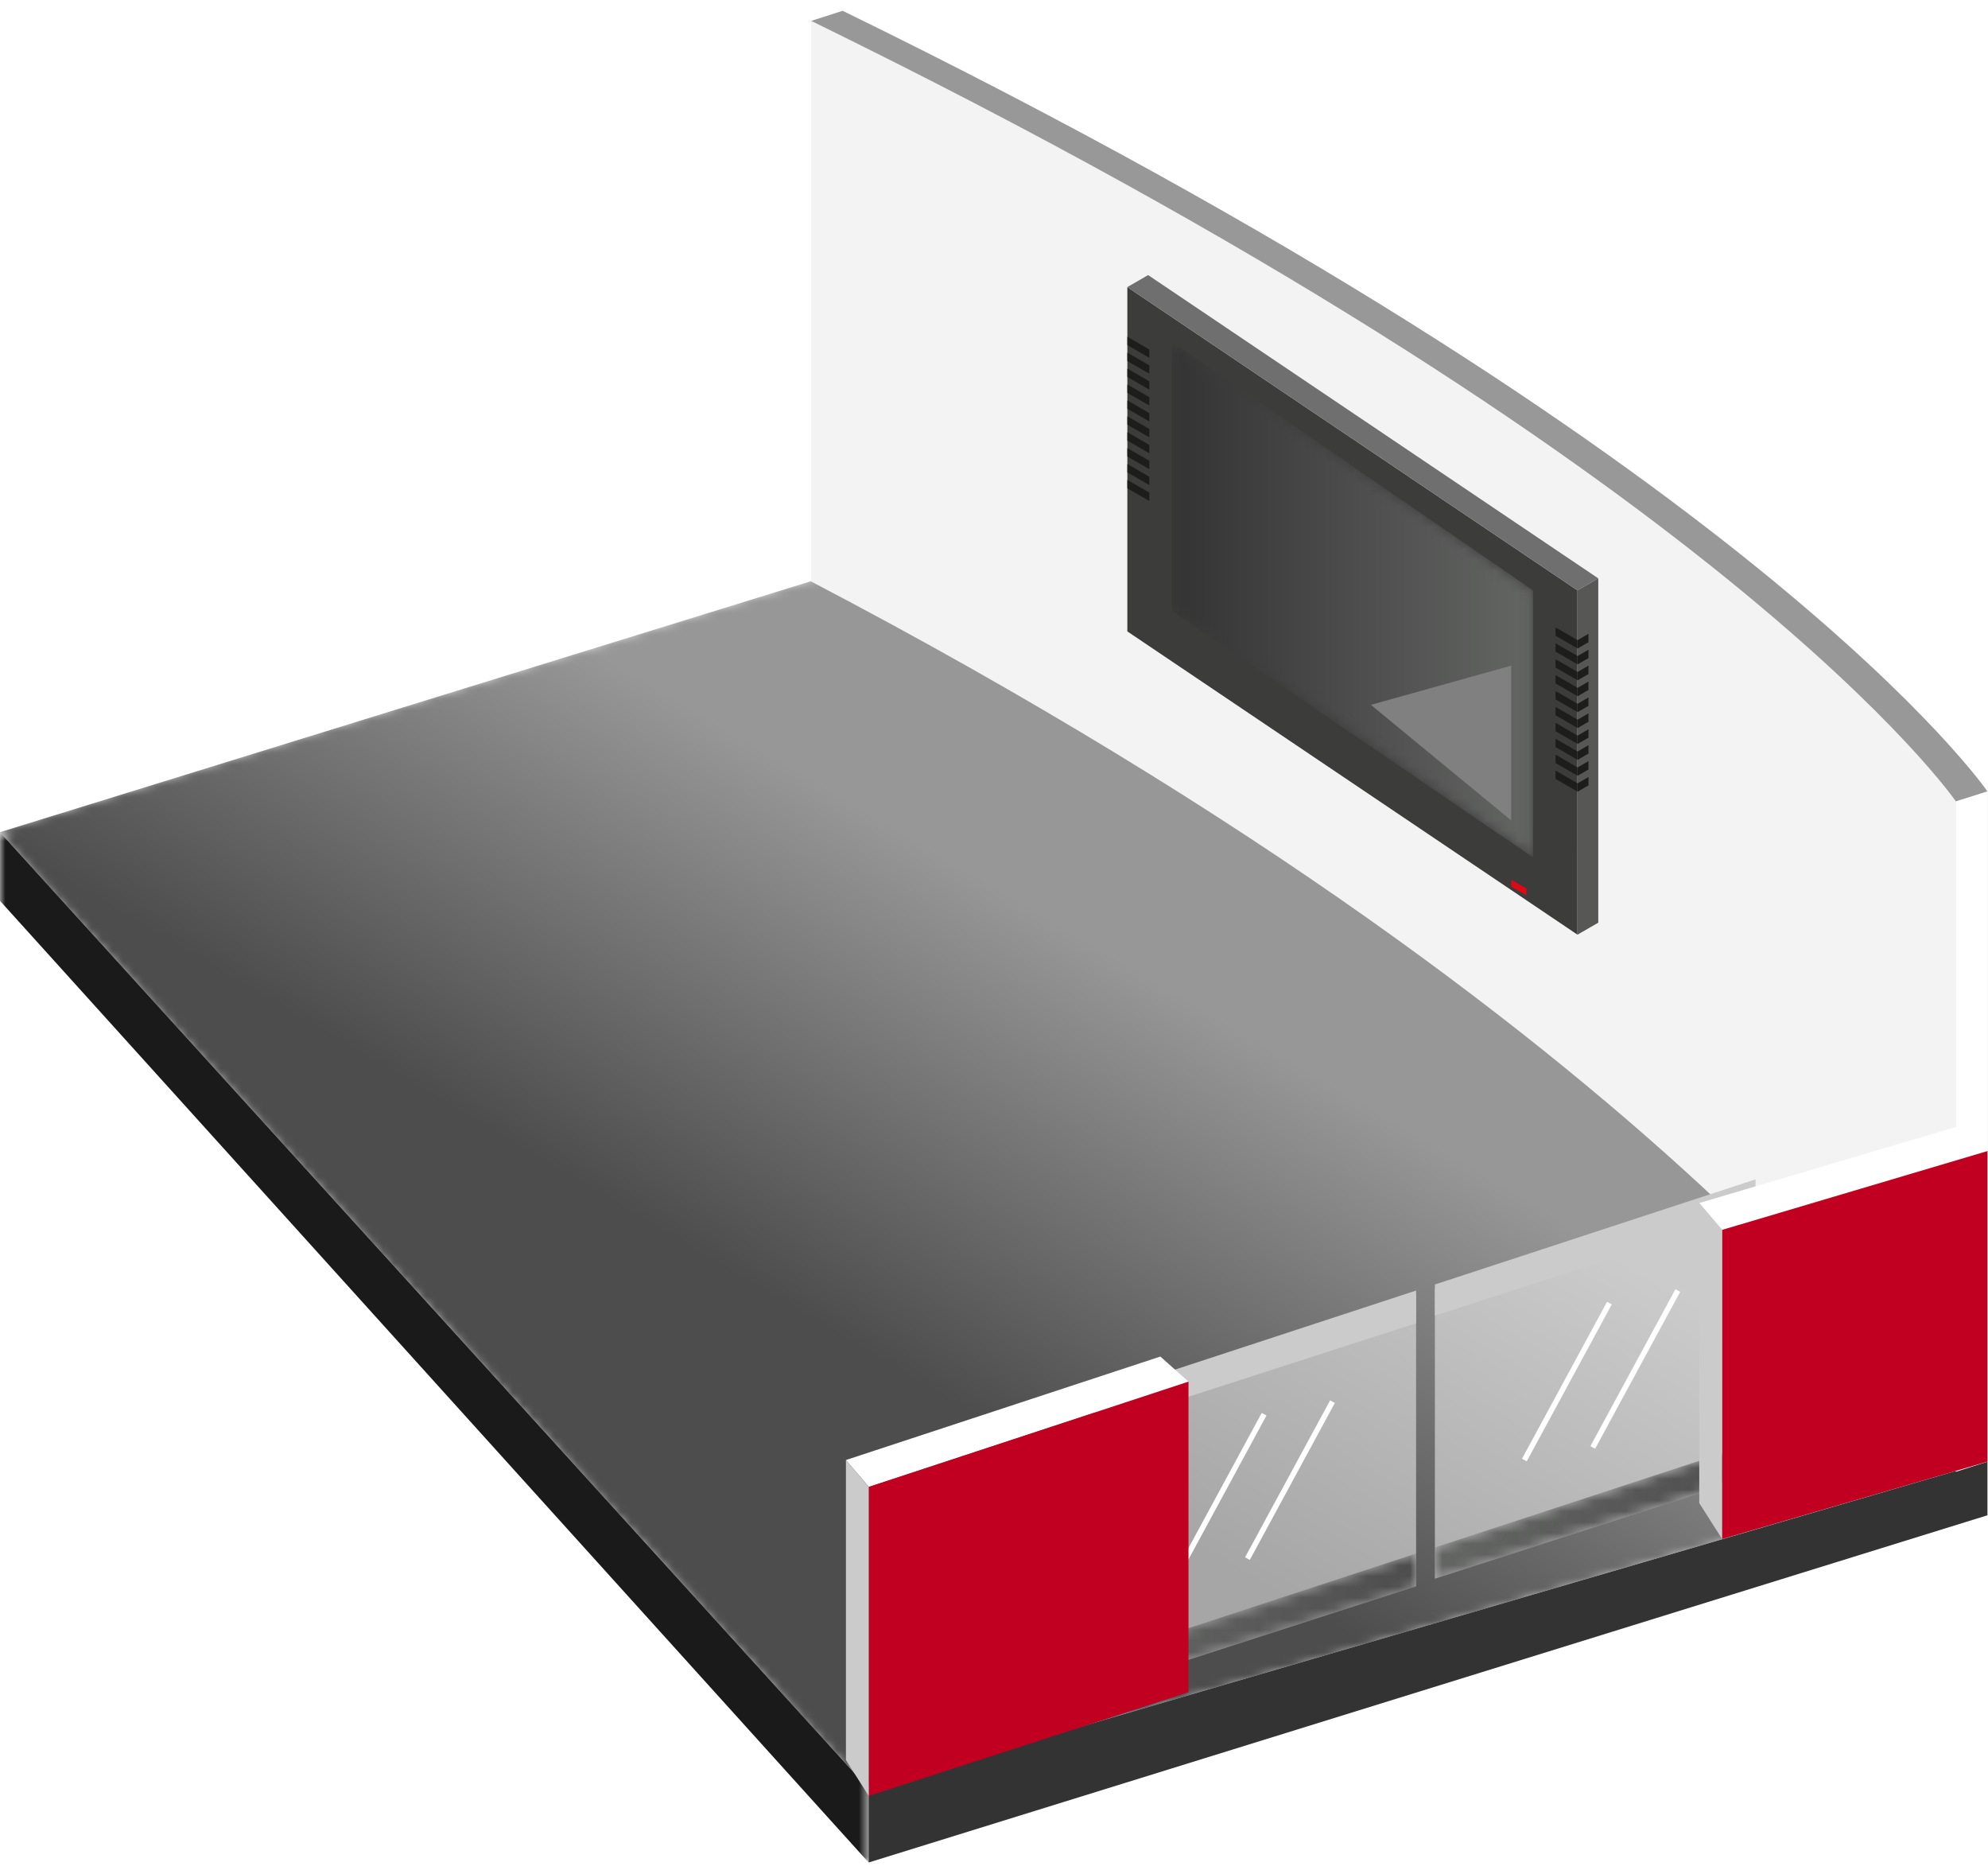 <svg xmlns="http://www.w3.org/2000/svg" xmlns:xlink="http://www.w3.org/1999/xlink" width="184" height="173" viewBox="0 0 184 173">
    <defs>
        <path id="prefix__a" d="M0 24.667l80.396 88.507 103.552-30.263c-.06-.083-21.146-40.948-105.958-82.374L0 24.667z"/>
        <path id="prefix__d" d="M0 0.666L80.396 0.666 80.396 96 0 96z"/>
        <path id="prefix__f" d="M0 24.667l80.396 88.507 103.552-30.263c-.06-.083-21.146-40.948-105.958-82.374L0 24.667z"/>
        <path id="prefix__h" d="M0.806 9.853L0.806 12.735 30.486 3.15 30.485 0.123z"/>
        <path id="prefix__k" d="M0.388 10.141L0.388 13.023 30.067 3.438 30.067 0.411z"/>
        <path id="prefix__n" d="M0.454 25.176L33.892 47.998 33.892 23.287 0.454 0.293z"/>
        <linearGradient id="prefix__b" x1="61.662%" x2="39.339%" y1="36.979%" y2="59.949%">
            <stop offset="0%" stop-color="#979797"/>
            <stop offset="100%" stop-color="#4D4D4D"/>
        </linearGradient>
        <linearGradient id="prefix__i" x1="-.001%" x2="99.999%" y1="50%" y2="50%">
            <stop offset="0%" stop-color="#646664"/>
            <stop offset="100%" stop-color="#4D4D4D"/>
        </linearGradient>
        <linearGradient id="prefix__l" x1="-.001%" x2="100.002%" y1="50.001%" y2="50.001%">
            <stop offset="0%" stop-color="#646664"/>
            <stop offset="100%" stop-color="#4D4D4D"/>
        </linearGradient>
        <linearGradient id="prefix__o" x1="100.001%" x2="0%" y1="50%" y2="50%">
            <stop offset="0%" stop-color="#646664"/>
            <stop offset="100%" stop-color="#333"/>
        </linearGradient>
    </defs>
    <g fill="none" fill-rule="evenodd">
        <path fill="#333" d="M80.396 165.513L80.396 172.339 80.399 172.339 183.948 140.211 183.948 135.25z"/>
        <g transform="translate(0 52.339)">
            <mask id="prefix__c" fill="#fff">
                <use xlink:href="#prefix__a"/>
            </mask>
            <path fill="url(#prefix__b)" d="M0 24.667l80.396 88.507 103.552-30.263c-.06-.083-21.146-40.948-105.958-82.374L0 24.667z" mask="url(#prefix__c)"/>
        </g>
        <g transform="translate(0 76.339)">
            <mask id="prefix__e" fill="#fff">
                <use xlink:href="#prefix__d"/>
            </mask>
            <path fill="#1A1A1A" d="M0 0.666L0 7.016 80.396 96.001 80.396 89.174z" mask="url(#prefix__e)"/>
        </g>
        <g transform="translate(0 52.339)">
            <mask id="prefix__g" fill="#fff">
                <use xlink:href="#prefix__f"/>
            </mask>
            <path fill="url(#prefix__b)" d="M0 24.667l80.396 88.507 103.552-30.263c-.06-.083-21.146-40.948-105.958-82.374L0 24.667z" mask="url(#prefix__g)"/>
        </g>
        <g>
            <path fill="#E5E5E5" d="M108.949 134.91c-.061-.081-21.146-40.947-105.958-82.373V.662c84.812 41.426 105.897 72.15 105.958 72.233v62.016z" transform="translate(75 .339)"/>
            <path fill="#F3F3F3" d="M106.038 135.843C105.977 135.76 82.591 96.61.08 53.47V1.594c84.811 41.426 105.897 72.15 105.958 72.233v62.016z" transform="translate(75 .339)"/>
            <path fill="#989898" d="M2.99.662c84.812 41.426 105.897 72.15 105.958 72.233l-2.91.933C105.978 73.745 84.891 43.02.08 1.595L2.99.662z" transform="translate(75 .339)"/>
            <path fill="#FFF" d="M108.949 134.911L106.038 135.844 106.038 73.809 108.949 72.895z" transform="translate(75 .339)"/>
            <path fill="#FFF" d="M57.806 118.893L57.806 145.735 87.486 136.15 87.486 109.164z" opacity=".5" transform="translate(75 .339)"/>
        </g>
        <g transform="translate(132 133.339)">
            <mask id="prefix__j" fill="#fff">
                <use xlink:href="#prefix__h"/>
            </mask>
            <path fill="url(#prefix__i)" d="M0.806 9.853L0.806 12.735 30.486 3.15 30.485 0.123z" mask="url(#prefix__j)"/>
        </g>
        <g>
            <path fill="#CBCBCB" d="M31.806 10.517L31.806 13.4 61.486 3.814 61.486 0.788z" transform="translate(101 108.339)"/>
            <path stroke="#FFF" stroke-width=".5" d="M47.96 12.238L40.089 26.758M54.29 11.076L46.419 25.596" transform="translate(101 108.339)"/>
            <path fill="#FFF" d="M0.388 21.181L0.388 48.023 30.068 38.438 30.068 11.452z" opacity=".5" transform="translate(101 108.339)"/>
        </g>
        <g transform="translate(101 143.339)">
            <mask id="prefix__m" fill="#fff">
                <use xlink:href="#prefix__k"/>
            </mask>
            <path fill="url(#prefix__l)" d="M0.388 10.141L0.388 13.023 30.067 3.438 30.067 0.411z" mask="url(#prefix__m)"/>
        </g>
        <g>
            <path fill="#CBCBCB" d="M23.388 102.805L23.388 105.688 53.068 96.102 53.068 93.076z" transform="translate(78 26.339)"/>
            <path stroke="#FFF" stroke-width=".5" d="M38.998 104.522L31.127 119.043M45.328 103.36L37.457 117.881" transform="translate(78 26.339)"/>
            <path fill="#FFF" d="M0.295 108.759L2.414 111.245 32.001 101.508 29.398 99.185z" transform="translate(78 26.339)"/>
            <path fill="#C10021" d="M2.413 111.246L2.413 139.841 32.001 130.247 32.001 101.509z" transform="translate(78 26.339)"/>
            <path fill="#CBCBCB" d="M0.295 108.759L0.295 136.521 2.405 139.84 2.405 111.245z" transform="translate(78 26.339)"/>
            <path fill="#FFF" d="M79.275 84.978L81.394 87.464 105.948 80.171 103.345 77.849z" transform="translate(78 26.339)"/>
            <path fill="#C10021" d="M81.394 87.464L81.394 116.059 105.949 108.91 105.949 80.171z" transform="translate(78 26.339)"/>
            <path fill="#CBCBCB" d="M79.275 84.978L79.275 112.74 81.384 116.059 81.384 87.464z" transform="translate(78 26.339)"/>
            <path fill="#3C3C3B" d="M68.004 60.147L26.341 32.085 26.341 0.225 68.004 28.288z" transform="translate(78 26.339)"/>
        </g>
        <g transform="translate(108 31.339)">
            <mask id="prefix__p" fill="#fff">
                <use xlink:href="#prefix__n"/>
            </mask>
            <path fill="url(#prefix__o)" d="M0.454 25.176L33.892 47.998 33.892 23.287 0.454 0.293z" mask="url(#prefix__p)"/>
        </g>
        <g>
            <path fill="#1D1D1B" d="M2.373 7.77L.342 6.597.342 5.823 2.373 6.995zM2.373 9.242L.342 8.069.342 7.295 2.373 8.468zM2.373 10.714L.342 9.541.342 8.767 2.373 9.939zM2.373 12.186L.342 11.013.342 10.239 2.373 11.412zM2.373 13.659L.342 12.486.342 11.711 2.373 12.884zM2.373 15.13L.342 13.957.342 13.183 2.373 14.356zM2.373 16.603L.342 15.43.342 14.655 2.373 15.828zM2.373 18.075L.342 16.902.342 16.128 2.373 17.301zM2.373 19.547L.342 18.374.342 17.599 2.373 18.772zM2.373 21.019L.342 19.846.342 19.072 2.373 20.245zM42.005 34.66L39.974 33.487 39.974 32.713 42.005 33.886zM42.005 36.131L39.974 34.959 39.974 34.184 42.005 35.357zM42.005 37.604L39.974 36.431 39.974 35.657 42.005 36.83zM42.005 39.076L39.974 37.904 39.974 37.129 42.005 38.302zM42.005 40.548L39.974 39.375 39.974 38.601 42.005 39.774zM42.005 42.02L39.974 40.848 39.974 40.073 42.005 41.246zM42.005 43.493L39.974 42.32 39.974 41.546 42.005 42.719zM42.005 44.964L39.974 43.792 39.974 43.017 42.005 44.19zM42.005 46.437L39.974 45.264 39.974 44.49 42.005 45.663zM42.005 47.909L39.974 46.737 39.974 45.962 42.005 47.135z" transform="translate(104 25.339)"/>
            <path fill="#E30613" d="M37.279 57.501L35.87 56.688 35.87 56.066 37.279 56.88z" transform="translate(104 25.339)"/>
            <path fill="#706F6F" d="M0.342 1.224L42.005 29.287 43.928 28.177 2.265 0.114z" transform="translate(104 25.339)"/>
            <path fill="#575756" d="M43.929 60.037L43.929 28.178 42.005 29.288 42.006 61.147z" transform="translate(104 25.339)"/>
            <path fill="#1D1D1B" d="M43.022 34.085L42.004 34.672 42.004 33.898 43.022 33.31zM43.022 35.557L42.004 36.145 42.004 35.37 43.022 34.783zM43.022 37.03L42.004 37.617 42.004 36.843 43.022 36.255zM43.022 38.502L42.004 39.09 42.004 38.315 43.022 37.727zM43.022 39.974L42.005 40.561 42.005 39.787 43.022 39.199zM43.022 41.446L42.005 42.034 42.005 41.259 43.022 40.672zM43.022 42.919L42.005 43.505 42.005 42.731 43.022 42.144zM43.022 44.39L42.005 44.978 42.005 44.203 43.022 43.616zM43.022 45.863L42.005 46.45 42.005 45.676 43.022 45.088zM43.022 47.334L42.005 47.922 42.005 47.148 43.022 46.56z" transform="translate(104 25.339)"/>
            <path fill="gray" d="M35.87 36.254L35.87 50.575 22.88 39.88z" transform="translate(104 25.339)"/>
        </g>
    </g>
</svg>
